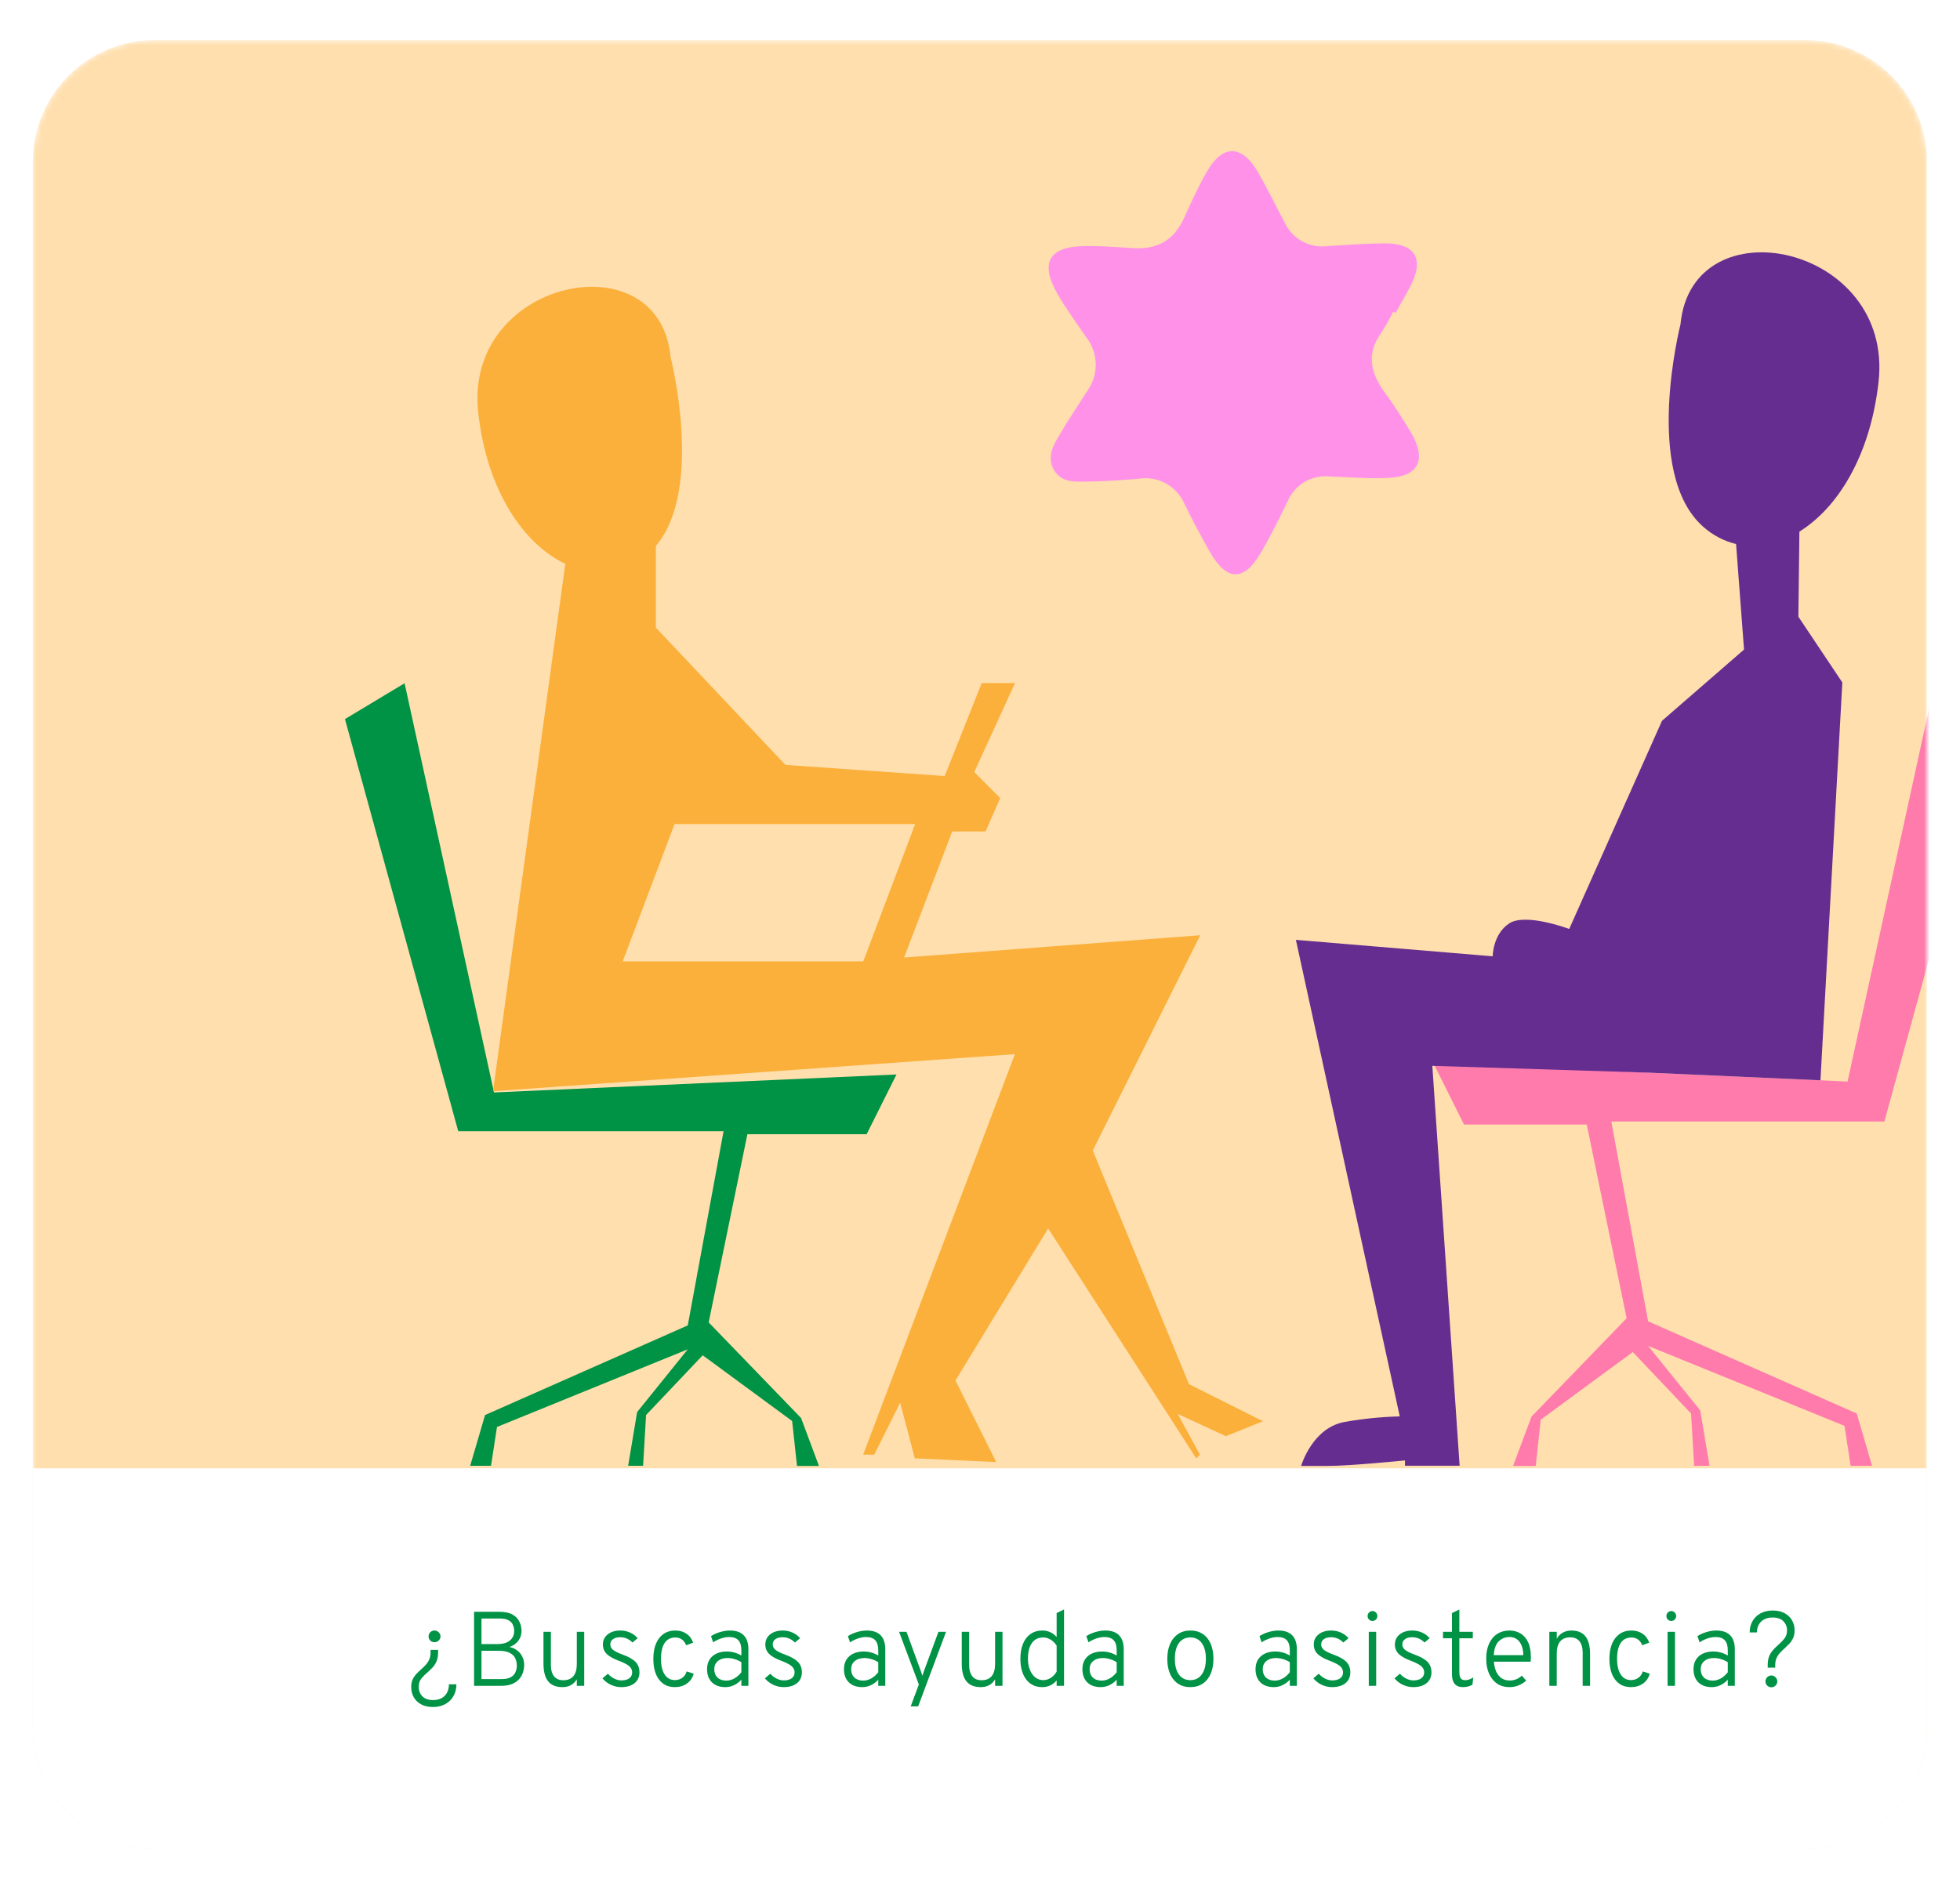 <svg width="355" height="341" viewBox="0 0 355 341" fill="none" xmlns="http://www.w3.org/2000/svg">
<g filter="url(#filter0_d_249_17232)">
<mask id="mask0_249_17232" style="mask-type:alpha" maskUnits="userSpaceOnUse" x="5" y="0" width="344" height="329">
<path d="M5.943 22.593C5.943 10.42 15.811 0.553 27.983 0.553H326.96C339.132 0.553 349 10.42 349 22.593V306.237C349 318.41 339.132 328.277 326.96 328.277H27.983C15.811 328.277 5.943 318.41 5.943 306.237V22.593Z" fill="#D9D9D9"/>
</mask>
<g mask="url(#mask0_249_17232)">
<path d="M5.943 22.593C5.943 10.42 15.811 0.553 27.983 0.553H326.96C339.132 0.553 349 10.42 349 22.593V306.237C349 318.41 339.132 328.277 326.96 328.277H27.983C15.811 328.277 5.943 318.41 5.943 306.237V22.593Z" fill="#FFDFAE"/>
<g style="mix-blend-mode:multiply">
<path d="M62.48 123.563L83 198.23H131.054L124.571 233.4L87.856 249.638L85.159 258.83H88.935L90.014 251.801L124.571 237.734L115.399 249.097L113.771 258.83H116.478L117.017 249.638L127.277 238.816L143.472 250.719L144.357 258.856H148.328L145.091 250.179L128.356 232.859L135.37 198.77H156.969L162.373 187.948L89.475 191.201L73.28 117.066L62.48 123.563Z" fill="#009245"/>
</g>
<path d="M362.416 119.61L341.303 196.465H291.843L298.512 232.664L336.297 249.363L339.074 258.829H335.192L334.077 251.597L298.512 237.114L307.959 248.813L309.621 258.829H306.844L306.287 249.363L295.735 238.23L279.063 250.48L278.152 258.856H274.056L277.391 249.921L294.621 232.106L287.394 197.015H265.167L259.613 185.882L334.634 189.224L351.307 112.927L362.416 119.61Z" fill="#FF7BAC"/>
<path d="M228.762 250.764L215.354 244.045L197.929 201.722L217.388 162.722L163.753 166.755L172.474 143.914H178.506L181.16 137.869L176.463 133.162L183.84 117.04H177.807L171.103 133.88L142.26 131.86L118.795 106.997V92.186C127.587 81.843 121.449 57.947 121.449 57.947C119.467 36.462 83.929 43.845 86.618 68.033C88.201 82.321 94.932 91.912 102.388 95.439L89.298 190.979L183.822 184.261L156.332 256.817H158.349L163.037 247.404L165.69 257.482L180.434 258.156L173.058 243.38L189.845 215.833L216.663 257.491L217.335 256.826L213.31 249.434L222.023 253.467L228.762 250.764ZM112.79 167.447L122.174 142.584H165.752L156.359 167.447H112.79Z" fill="#FBB03B"/>
<path d="M340.251 62.458C343.01 37.56 306.437 29.955 304.367 52.088C304.367 52.088 297.468 79.05 308.507 88.729C310.2 90.241 312.238 91.313 314.441 91.849V91.849L315.883 110.968L301.024 123.873L284.219 161.579C284.219 161.579 276.303 158.6 273.331 160.586C270.359 162.571 270.359 166.533 270.359 166.533L234.715 163.555L253.528 249.886C250.205 249.969 246.894 250.301 243.621 250.879C237.687 251.871 235.661 258.856 235.661 258.856H240.614C244.568 258.856 254.474 257.863 254.474 257.863V258.82H264.371L259.427 186.379L298.724 187.62L329.725 189.002L333.688 116.924L325.727 105.012L325.913 89.598C332.83 85.308 338.756 75.904 340.251 62.458Z" fill="#662D91"/>
<path d="M252.339 49.766C251.673 51.11 250.934 52.417 250.124 53.679C247.588 57.152 248.162 60.533 250.457 63.89C252.382 66.528 254.17 69.264 255.816 72.087C258.329 76.718 256.826 79.554 251.685 79.855C248.059 80.052 244.398 79.74 240.761 79.612C239.203 79.456 237.636 79.802 236.286 80.601C234.935 81.4 233.871 82.61 233.245 84.058C231.696 87.242 230.124 90.437 228.334 93.482C225.27 98.692 222.195 98.611 219.154 93.297C217.524 90.472 216.01 87.566 214.564 84.637C213.891 83.057 212.719 81.747 211.231 80.909C209.743 80.071 208.022 79.754 206.336 80.006C203.376 80.249 200.404 80.492 197.432 80.527C195.056 80.527 192.325 80.932 190.868 78.397C189.537 76.081 190.811 73.87 192.016 71.879C193.599 69.181 195.355 66.588 197.042 63.948C198.016 62.532 198.513 60.837 198.457 59.115C198.401 57.392 197.796 55.733 196.732 54.385C194.976 51.792 193.106 49.268 191.545 46.559C188.309 40.955 189.95 37.98 196.307 37.876C199.268 37.818 202.251 38.049 205.223 38.246C209.469 38.524 212.544 36.915 214.403 32.909C215.688 30.049 216.996 27.19 218.546 24.469C221.449 19.375 224.926 19.421 227.886 24.55C229.584 27.502 231.065 30.57 232.671 33.58C233.332 35.017 234.425 36.207 235.795 36.98C237.166 37.754 238.743 38.071 240.302 37.887C243.744 37.656 247.061 37.436 250.446 37.378C256.367 37.251 258.122 40.156 255.357 45.343C254.519 46.906 253.636 48.434 252.775 49.974L252.339 49.766Z" fill="#FF92E8"/>
</g>
<path d="M5.943 259.283H349V306.238C349 318.41 339.132 328.278 326.96 328.278H27.983C15.811 328.278 5.943 318.41 5.943 306.238V259.283Z" fill="white"/>
<path d="M78.417 302.532C77.568 302.532 76.849 302.369 76.261 302.043C75.68 301.724 75.236 301.289 74.929 300.74C74.629 300.197 74.479 299.583 74.479 298.9C74.479 298.376 74.565 297.929 74.738 297.558C74.91 297.181 75.131 296.849 75.399 296.562C75.667 296.274 75.948 295.999 76.242 295.738C76.543 295.476 76.823 295.204 77.085 294.923C77.347 294.642 77.561 294.319 77.728 293.955C77.9 293.591 77.986 293.157 77.986 292.652V292.182H79.347V292.671C79.347 293.31 79.248 293.85 79.05 294.291C78.858 294.725 78.612 295.099 78.312 295.412C78.012 295.725 77.705 296.019 77.392 296.293C76.983 296.638 76.622 297.002 76.309 297.386C75.996 297.769 75.84 298.274 75.84 298.9C75.84 299.577 76.06 300.142 76.501 300.596C76.948 301.05 77.587 301.276 78.417 301.276C79.337 301.276 80.05 301.014 80.554 300.491C81.059 299.973 81.311 299.283 81.311 298.421H82.662C82.662 299.238 82.484 299.954 82.126 300.567C81.775 301.187 81.279 301.669 80.641 302.014C80.002 302.359 79.261 302.532 78.417 302.532ZM78.695 290.793C78.382 290.793 78.124 290.691 77.919 290.486C77.721 290.275 77.622 290.026 77.622 289.739C77.622 289.458 77.721 289.212 77.919 289.001C78.124 288.784 78.382 288.675 78.695 288.675C78.989 288.675 79.245 288.784 79.462 289.001C79.679 289.212 79.788 289.458 79.788 289.739C79.788 290.026 79.679 290.275 79.462 290.486C79.245 290.691 78.989 290.793 78.695 290.793Z" fill="#009245"/>
<path d="M85.865 298.699V285.283H90.407C91.436 285.283 92.244 285.452 92.832 285.791C93.419 286.123 93.838 286.557 94.087 287.094C94.336 287.624 94.461 288.18 94.461 288.761C94.461 289.413 94.269 290.001 93.886 290.525C93.502 291.042 92.966 291.419 92.276 291.655C92.825 291.777 93.298 291.991 93.694 292.297C94.09 292.598 94.397 292.975 94.614 293.428C94.831 293.875 94.94 294.377 94.94 294.933C94.94 295.38 94.866 295.827 94.719 296.274C94.579 296.715 94.346 297.121 94.02 297.491C93.7 297.855 93.269 298.149 92.726 298.373C92.183 298.59 91.512 298.699 90.714 298.699H85.865ZM87.207 297.472H90.896C91.605 297.472 92.154 297.354 92.544 297.117C92.94 296.881 93.215 296.578 93.368 296.207C93.528 295.837 93.608 295.45 93.608 295.048C93.608 294.581 93.515 294.14 93.33 293.725C93.145 293.31 92.812 292.978 92.333 292.729C91.854 292.473 91.171 292.345 90.283 292.345H87.207V297.472ZM87.207 291.128H90.072C91.088 291.128 91.851 290.911 92.362 290.477C92.873 290.042 93.129 289.471 93.129 288.761C93.129 288.397 93.058 288.043 92.918 287.698C92.784 287.346 92.525 287.059 92.142 286.835C91.765 286.612 91.215 286.5 90.493 286.5H87.207V291.128Z" fill="#009245"/>
<path d="M101.867 298.929C100.711 298.929 99.848 298.577 99.279 297.874C98.717 297.172 98.436 296.102 98.436 294.664V288.905H99.778V294.885C99.778 295.805 99.969 296.501 100.353 296.974C100.736 297.446 101.292 297.683 102.02 297.683C102.831 297.683 103.442 297.437 103.85 296.945C104.266 296.447 104.473 295.718 104.473 294.76V288.905H105.815V298.699H104.473V297.52C104.179 297.993 103.815 298.347 103.381 298.584C102.953 298.814 102.448 298.929 101.867 298.929Z" fill="#009245"/>
<path d="M112.514 298.929C111.863 298.929 111.237 298.788 110.636 298.507C110.036 298.226 109.531 297.836 109.122 297.338L110.1 296.504C110.451 296.887 110.841 297.185 111.269 297.395C111.697 297.606 112.118 297.712 112.534 297.712C113.16 297.712 113.642 297.584 113.981 297.328C114.326 297.073 114.498 296.715 114.498 296.255C114.498 295.968 114.418 295.706 114.258 295.469C114.105 295.233 113.853 295.012 113.501 294.808C113.15 294.597 112.687 294.383 112.112 294.166C111.077 293.783 110.333 293.364 109.879 292.911C109.426 292.451 109.199 291.882 109.199 291.205C109.199 290.451 109.49 289.841 110.071 289.375C110.659 288.908 111.422 288.675 112.361 288.675C112.981 288.675 113.562 288.797 114.105 289.039C114.648 289.276 115.111 289.617 115.495 290.065L114.556 290.85C113.929 290.212 113.192 289.892 112.342 289.892C111.786 289.892 111.345 290.01 111.02 290.247C110.7 290.477 110.54 290.796 110.54 291.205C110.54 291.582 110.706 291.908 111.039 292.182C111.371 292.451 111.978 292.748 112.859 293.074C113.575 293.342 114.15 293.626 114.584 293.926C115.019 294.22 115.332 294.556 115.523 294.933C115.721 295.31 115.82 295.744 115.82 296.236C115.82 297.073 115.527 297.731 114.939 298.21C114.351 298.689 113.543 298.929 112.514 298.929Z" fill="#009245"/>
<path d="M122.214 298.929C121.409 298.929 120.715 298.724 120.134 298.315C119.553 297.9 119.106 297.312 118.793 296.552C118.486 295.785 118.333 294.872 118.333 293.811C118.333 292.745 118.492 291.828 118.812 291.061C119.131 290.295 119.588 289.707 120.182 289.298C120.776 288.883 121.485 288.675 122.309 288.675C123.095 288.675 123.766 288.867 124.322 289.25C124.884 289.627 125.293 290.17 125.548 290.879L124.274 291.349C124.108 290.895 123.855 290.547 123.517 290.304C123.178 290.061 122.782 289.94 122.328 289.94C121.479 289.94 120.83 290.269 120.383 290.927C119.942 291.585 119.722 292.547 119.722 293.811C119.722 295.025 119.942 295.971 120.383 296.648C120.824 297.319 121.444 297.654 122.242 297.654C122.766 297.654 123.216 297.514 123.593 297.232C123.97 296.951 124.232 296.568 124.379 296.083L125.644 296.504C125.42 297.271 125.005 297.868 124.398 298.296C123.798 298.718 123.07 298.929 122.214 298.929Z" fill="#009245"/>
<path d="M131.383 298.929C130.348 298.929 129.537 298.641 128.949 298.066C128.361 297.485 128.067 296.686 128.067 295.67C128.067 295.019 128.211 294.454 128.499 293.974C128.793 293.495 129.205 293.128 129.735 292.872C130.271 292.61 130.904 292.479 131.632 292.479C132.111 292.479 132.568 292.54 133.002 292.662C133.443 292.783 133.868 292.965 134.277 293.208V292.269C134.277 291.438 134.095 290.828 133.731 290.438C133.373 290.049 132.814 289.854 132.054 289.854C131.6 289.854 131.118 289.94 130.607 290.113C130.102 290.279 129.623 290.515 129.169 290.822L128.777 289.691C129.294 289.365 129.853 289.116 130.453 288.944C131.054 288.765 131.642 288.675 132.217 288.675C133.315 288.675 134.146 288.963 134.708 289.538C135.27 290.113 135.551 290.959 135.551 292.077V298.699H134.277V297.587C133.887 298.015 133.44 298.347 132.935 298.584C132.437 298.814 131.92 298.929 131.383 298.929ZM131.555 297.75C132.047 297.75 132.527 297.622 132.993 297.367C133.459 297.105 133.887 296.731 134.277 296.245V294.415C133.9 294.172 133.491 293.987 133.05 293.859C132.616 293.725 132.194 293.658 131.785 293.658C131.051 293.658 130.463 293.843 130.022 294.214C129.588 294.578 129.371 295.067 129.371 295.68C129.371 296.313 129.565 296.817 129.955 297.194C130.345 297.565 130.878 297.75 131.555 297.75Z" fill="#009245"/>
<path d="M141.932 298.929C141.281 298.929 140.655 298.788 140.054 298.507C139.454 298.226 138.949 297.836 138.54 297.338L139.517 296.504C139.869 296.887 140.258 297.185 140.686 297.395C141.115 297.606 141.536 297.712 141.951 297.712C142.577 297.712 143.06 297.584 143.398 297.328C143.743 297.073 143.916 296.715 143.916 296.255C143.916 295.968 143.836 295.706 143.676 295.469C143.523 295.233 143.271 295.012 142.919 294.808C142.568 294.597 142.105 294.383 141.53 294.166C140.495 293.783 139.751 293.364 139.297 292.911C138.843 292.451 138.617 291.882 138.617 291.205C138.617 290.451 138.907 289.841 139.489 289.375C140.076 288.908 140.84 288.675 141.779 288.675C142.399 288.675 142.98 288.797 143.523 289.039C144.066 289.276 144.529 289.617 144.912 290.065L143.973 290.85C143.347 290.212 142.609 289.892 141.76 289.892C141.204 289.892 140.763 290.01 140.437 290.247C140.118 290.477 139.958 290.796 139.958 291.205C139.958 291.582 140.124 291.908 140.457 292.182C140.789 292.451 141.396 292.748 142.277 293.074C142.993 293.342 143.568 293.626 144.002 293.926C144.436 294.22 144.75 294.556 144.941 294.933C145.139 295.31 145.238 295.744 145.238 296.236C145.238 297.073 144.944 297.731 144.357 298.21C143.769 298.689 142.961 298.929 141.932 298.929Z" fill="#009245"/>
<path d="M156.178 298.929C155.143 298.929 154.332 298.641 153.744 298.066C153.156 297.485 152.862 296.686 152.862 295.67C152.862 295.019 153.006 294.454 153.294 293.974C153.587 293.495 154 293.128 154.53 292.872C155.066 292.61 155.699 292.479 156.427 292.479C156.906 292.479 157.363 292.54 157.797 292.662C158.238 292.783 158.663 292.965 159.072 293.208V292.269C159.072 291.438 158.89 290.828 158.526 290.438C158.168 290.049 157.609 289.854 156.849 289.854C156.395 289.854 155.913 289.94 155.402 290.113C154.897 290.279 154.418 290.515 153.964 290.822L153.571 289.691C154.089 289.365 154.648 289.116 155.248 288.944C155.849 288.765 156.437 288.675 157.012 288.675C158.11 288.675 158.941 288.963 159.503 289.538C160.065 290.113 160.346 290.959 160.346 292.077V298.699H159.072V297.587C158.682 298.015 158.235 298.347 157.73 298.584C157.232 298.814 156.715 298.929 156.178 298.929ZM156.35 297.75C156.842 297.75 157.321 297.622 157.788 297.367C158.254 297.105 158.682 296.731 159.072 296.245V294.415C158.695 294.172 158.286 293.987 157.845 293.859C157.411 293.725 156.989 293.658 156.58 293.658C155.846 293.658 155.258 293.843 154.817 294.214C154.383 294.578 154.166 295.067 154.166 295.68C154.166 296.313 154.36 296.817 154.75 297.194C155.14 297.565 155.673 297.75 156.35 297.75Z" fill="#009245"/>
<path d="M164.948 302.417L166.424 298.459L162.84 288.905H164.182L166.75 295.929C166.814 296.095 166.868 296.252 166.913 296.399C166.964 296.546 167.015 296.705 167.066 296.878C167.117 296.705 167.168 296.546 167.219 296.399C167.271 296.252 167.325 296.095 167.382 295.929L169.979 288.905H171.35L166.3 302.417H164.948Z" fill="#009245"/>
<path d="M177.625 298.929C176.469 298.929 175.607 298.577 175.038 297.874C174.476 297.172 174.195 296.102 174.195 294.664V288.905H175.536V294.885C175.536 295.805 175.728 296.501 176.111 296.974C176.495 297.446 177.05 297.683 177.779 297.683C178.59 297.683 179.2 297.437 179.609 296.945C180.024 296.447 180.232 295.718 180.232 294.76V288.905H181.573V298.699H180.232V297.52C179.938 297.993 179.574 298.347 179.139 298.584C178.711 298.814 178.207 298.929 177.625 298.929Z" fill="#009245"/>
<path d="M188.754 298.929C187.54 298.929 186.579 298.469 185.87 297.549C185.167 296.622 184.816 295.37 184.816 293.792C184.816 292.732 184.975 291.821 185.295 291.061C185.614 290.295 186.071 289.707 186.665 289.298C187.265 288.883 187.978 288.675 188.802 288.675C189.818 288.675 190.677 289.065 191.38 289.844V285.503L192.721 284.861V298.699H191.38V297.721C190.696 298.526 189.821 298.929 188.754 298.929ZM188.955 297.664C189.434 297.664 189.891 297.526 190.326 297.252C190.76 296.971 191.111 296.59 191.38 296.111V291.416C191.092 290.956 190.731 290.595 190.297 290.333C189.869 290.065 189.422 289.931 188.955 289.931C188.074 289.931 187.39 290.266 186.905 290.937C186.425 291.601 186.186 292.553 186.186 293.792C186.186 294.553 186.304 295.223 186.54 295.805C186.777 296.386 187.103 296.843 187.518 297.175C187.933 297.501 188.412 297.664 188.955 297.664Z" fill="#009245"/>
<path d="M199.363 298.929C198.328 298.929 197.517 298.641 196.929 298.066C196.342 297.485 196.048 296.686 196.048 295.67C196.048 295.019 196.191 294.454 196.479 293.974C196.773 293.495 197.185 293.128 197.715 292.872C198.252 292.61 198.884 292.479 199.612 292.479C200.092 292.479 200.548 292.54 200.983 292.662C201.424 292.783 201.848 292.965 202.257 293.208V292.269C202.257 291.438 202.075 290.828 201.711 290.438C201.353 290.049 200.794 289.854 200.034 289.854C199.58 289.854 199.098 289.94 198.587 290.113C198.082 290.279 197.603 290.515 197.15 290.822L196.757 289.691C197.274 289.365 197.833 289.116 198.434 288.944C199.034 288.765 199.622 288.675 200.197 288.675C201.296 288.675 202.126 288.963 202.688 289.538C203.251 290.113 203.532 290.959 203.532 292.077V298.699H202.257V297.587C201.868 298.015 201.42 298.347 200.916 298.584C200.417 298.814 199.9 298.929 199.363 298.929ZM199.536 297.75C200.028 297.75 200.507 297.622 200.973 297.367C201.439 297.105 201.868 296.731 202.257 296.245V294.415C201.88 294.172 201.471 293.987 201.031 293.859C200.596 293.725 200.175 293.658 199.766 293.658C199.031 293.658 198.443 293.843 198.003 294.214C197.568 294.578 197.351 295.067 197.351 295.68C197.351 296.313 197.546 296.817 197.935 297.194C198.325 297.565 198.859 297.75 199.536 297.75Z" fill="#009245"/>
<path d="M215.604 298.929C214.314 298.929 213.295 298.472 212.547 297.558C211.8 296.638 211.426 295.389 211.426 293.811C211.426 292.757 211.595 291.847 211.934 291.08C212.272 290.314 212.755 289.723 213.381 289.308C214.007 288.886 214.748 288.675 215.604 288.675C216.466 288.675 217.211 288.883 217.837 289.298C218.463 289.707 218.942 290.295 219.274 291.061C219.613 291.828 219.782 292.738 219.782 293.792C219.782 294.846 219.613 295.76 219.274 296.533C218.936 297.3 218.453 297.89 217.827 298.306C217.201 298.721 216.46 298.929 215.604 298.929ZM215.604 297.664C216.486 297.664 217.172 297.322 217.664 296.638C218.163 295.955 218.412 295.006 218.412 293.792C218.412 292.572 218.163 291.623 217.664 290.946C217.172 290.269 216.486 289.931 215.604 289.931C214.71 289.931 214.016 290.269 213.525 290.946C213.039 291.617 212.796 292.572 212.796 293.811C212.796 295.032 213.042 295.98 213.534 296.658C214.026 297.328 214.716 297.664 215.604 297.664Z" fill="#009245"/>
<path d="M230.72 298.929C229.685 298.929 228.874 298.641 228.286 298.066C227.698 297.485 227.404 296.686 227.404 295.67C227.404 295.019 227.548 294.454 227.836 293.974C228.13 293.495 228.542 293.128 229.072 292.872C229.608 292.61 230.241 292.479 230.969 292.479C231.448 292.479 231.905 292.54 232.34 292.662C232.78 292.783 233.205 292.965 233.614 293.208V292.269C233.614 291.438 233.432 290.828 233.068 290.438C232.71 290.049 232.151 289.854 231.391 289.854C230.937 289.854 230.455 289.94 229.944 290.113C229.439 290.279 228.96 290.515 228.506 290.822L228.114 289.691C228.631 289.365 229.19 289.116 229.791 288.944C230.391 288.765 230.979 288.675 231.554 288.675C232.653 288.675 233.483 288.963 234.045 289.538C234.607 290.113 234.888 290.959 234.888 292.077V298.699H233.614V297.587C233.224 298.015 232.777 298.347 232.272 298.584C231.774 298.814 231.257 298.929 230.72 298.929ZM230.893 297.75C231.384 297.75 231.864 297.622 232.33 297.367C232.796 297.105 233.224 296.731 233.614 296.245V294.415C233.237 294.172 232.828 293.987 232.387 293.859C231.953 293.725 231.531 293.658 231.123 293.658C230.388 293.658 229.8 293.843 229.359 294.214C228.925 294.578 228.708 295.067 228.708 295.68C228.708 296.313 228.903 296.817 229.292 297.194C229.682 297.565 230.215 297.75 230.893 297.75Z" fill="#009245"/>
<path d="M241.269 298.929C240.618 298.929 239.992 298.788 239.391 298.507C238.791 298.226 238.286 297.836 237.877 297.338L238.854 296.504C239.206 296.887 239.596 297.185 240.024 297.395C240.452 297.606 240.873 297.712 241.288 297.712C241.915 297.712 242.397 297.584 242.735 297.328C243.08 297.073 243.253 296.715 243.253 296.255C243.253 295.968 243.173 295.706 243.013 295.469C242.86 295.233 242.608 295.012 242.256 294.808C241.905 294.597 241.442 294.383 240.867 294.166C239.832 293.783 239.088 293.364 238.634 292.911C238.181 292.451 237.954 291.882 237.954 291.205C237.954 290.451 238.244 289.841 238.826 289.375C239.413 288.908 240.177 288.675 241.116 288.675C241.736 288.675 242.317 288.797 242.86 289.039C243.403 289.276 243.866 289.617 244.249 290.065L243.31 290.85C242.684 290.212 241.946 289.892 241.097 289.892C240.541 289.892 240.1 290.01 239.774 290.247C239.455 290.477 239.295 290.796 239.295 291.205C239.295 291.582 239.461 291.908 239.794 292.182C240.126 292.451 240.733 292.748 241.614 293.074C242.33 293.342 242.905 293.626 243.339 293.926C243.774 294.22 244.087 294.556 244.278 294.933C244.476 295.31 244.575 295.744 244.575 296.236C244.575 297.073 244.281 297.731 243.694 298.21C243.106 298.689 242.298 298.929 241.269 298.929Z" fill="#009245"/>
<path d="M247.917 298.699V288.905H249.258V298.699H247.917ZM248.578 286.941C248.335 286.941 248.127 286.855 247.955 286.682C247.789 286.51 247.706 286.302 247.706 286.059C247.706 285.804 247.789 285.59 247.955 285.417C248.127 285.238 248.335 285.149 248.578 285.149C248.833 285.149 249.044 285.238 249.21 285.417C249.383 285.59 249.469 285.804 249.469 286.059C249.469 286.302 249.383 286.51 249.21 286.682C249.044 286.855 248.833 286.941 248.578 286.941Z" fill="#009245"/>
<path d="M255.965 298.929C255.313 298.929 254.687 298.788 254.087 298.507C253.486 298.226 252.982 297.836 252.573 297.338L253.55 296.504C253.902 296.887 254.291 297.185 254.719 297.395C255.147 297.606 255.569 297.712 255.984 297.712C256.61 297.712 257.093 297.584 257.431 297.328C257.776 297.073 257.949 296.715 257.949 296.255C257.949 295.968 257.869 295.706 257.709 295.469C257.556 295.233 257.303 295.012 256.952 294.808C256.601 294.597 256.138 294.383 255.563 294.166C254.528 293.783 253.783 293.364 253.33 292.911C252.876 292.451 252.65 291.882 252.65 291.205C252.65 290.451 252.94 289.841 253.522 289.375C254.109 288.908 254.873 288.675 255.812 288.675C256.431 288.675 257.013 288.797 257.556 289.039C258.099 289.276 258.562 289.617 258.945 290.065L258.006 290.85C257.38 290.212 256.642 289.892 255.793 289.892C255.237 289.892 254.796 290.01 254.47 290.247C254.151 290.477 253.991 290.796 253.991 291.205C253.991 291.582 254.157 291.908 254.489 292.182C254.822 292.451 255.428 292.748 256.31 293.074C257.026 293.342 257.601 293.626 258.035 293.926C258.469 294.22 258.782 294.556 258.974 294.933C259.172 295.31 259.271 295.744 259.271 296.236C259.271 297.073 258.977 297.731 258.389 298.21C257.802 298.689 256.994 298.929 255.965 298.929Z" fill="#009245"/>
<path d="M264.955 298.929C264.31 298.929 263.818 298.734 263.479 298.344C263.147 297.948 262.981 297.376 262.981 296.629V290.084H261.362V288.905H262.981V285.513L264.323 284.861V288.905H266.757V290.084H264.323V296.226C264.323 296.737 264.406 297.108 264.572 297.338C264.744 297.561 265.019 297.673 265.396 297.673C265.856 297.673 266.338 297.507 266.843 297.175L266.69 298.497C266.434 298.644 266.159 298.753 265.865 298.823C265.572 298.893 265.268 298.929 264.955 298.929Z" fill="#009245"/>
<path d="M273.394 298.929C272.525 298.929 271.775 298.715 271.142 298.287C270.516 297.852 270.034 297.248 269.695 296.475C269.357 295.702 269.187 294.808 269.187 293.792C269.187 292.713 269.363 291.793 269.714 291.033C270.072 290.266 270.567 289.681 271.2 289.279C271.832 288.876 272.564 288.675 273.394 288.675C274.116 288.675 274.771 288.844 275.358 289.183C275.946 289.522 276.413 290.046 276.758 290.755C277.103 291.464 277.275 292.374 277.275 293.486C277.275 293.601 277.272 293.732 277.265 293.879C277.259 294.019 277.249 294.166 277.237 294.319H270.577C270.628 294.997 270.765 295.591 270.989 296.102C271.219 296.606 271.535 297.006 271.938 297.3C272.346 297.587 272.848 297.731 273.442 297.731C273.844 297.731 274.231 297.66 274.601 297.52C274.972 297.373 275.317 297.149 275.636 296.849L276.422 297.75C276.064 298.089 275.624 298.37 275.1 298.593C274.582 298.817 274.014 298.929 273.394 298.929ZM270.558 293.141H275.905C275.905 292.534 275.812 291.981 275.627 291.483C275.448 290.985 275.17 290.589 274.793 290.295C274.423 290.001 273.956 289.854 273.394 289.854C272.634 289.854 271.985 290.116 271.449 290.64C270.919 291.163 270.621 291.997 270.558 293.141Z" fill="#009245"/>
<path d="M280.62 298.699V288.905H281.962V290.161C282.236 289.681 282.6 289.314 283.054 289.059C283.514 288.803 284.035 288.675 284.616 288.675C285.76 288.675 286.609 289.03 287.165 289.739C287.721 290.442 287.999 291.512 287.999 292.949V298.699H286.657V292.709C286.657 291.796 286.465 291.103 286.082 290.63C285.699 290.151 285.143 289.911 284.415 289.911C283.61 289.911 283 290.157 282.585 290.649C282.169 291.141 281.962 291.866 281.962 292.824V298.699H280.62Z" fill="#009245"/>
<path d="M295.381 298.929C294.577 298.929 293.883 298.724 293.302 298.315C292.721 297.9 292.274 297.312 291.96 296.552C291.654 295.785 291.501 294.872 291.501 293.811C291.501 292.745 291.66 291.828 291.98 291.061C292.299 290.295 292.756 289.707 293.35 289.298C293.944 288.883 294.653 288.675 295.477 288.675C296.263 288.675 296.934 288.867 297.49 289.25C298.052 289.627 298.461 290.17 298.716 290.879L297.442 291.349C297.276 290.895 297.023 290.547 296.685 290.304C296.346 290.061 295.95 289.94 295.496 289.94C294.647 289.94 293.998 290.269 293.551 290.927C293.11 291.585 292.89 292.547 292.89 293.811C292.89 295.025 293.11 295.971 293.551 296.648C293.992 297.319 294.612 297.654 295.41 297.654C295.934 297.654 296.384 297.514 296.761 297.232C297.138 296.951 297.4 296.568 297.547 296.083L298.812 296.504C298.588 297.271 298.173 297.868 297.566 298.296C296.966 298.718 296.238 298.929 295.381 298.929Z" fill="#009245"/>
<path d="M302.036 298.699V288.905H303.377V298.699H302.036ZM302.697 286.941C302.454 286.941 302.247 286.855 302.074 286.682C301.908 286.51 301.825 286.302 301.825 286.059C301.825 285.804 301.908 285.59 302.074 285.417C302.247 285.238 302.454 285.149 302.697 285.149C302.953 285.149 303.163 285.238 303.329 285.417C303.502 285.59 303.588 285.804 303.588 286.059C303.588 286.302 303.502 286.51 303.329 286.682C303.163 286.855 302.953 286.941 302.697 286.941Z" fill="#009245"/>
<path d="M310.046 298.929C309.011 298.929 308.2 298.641 307.612 298.066C307.024 297.485 306.73 296.686 306.73 295.67C306.73 295.019 306.874 294.454 307.162 293.974C307.455 293.495 307.868 293.128 308.398 292.872C308.934 292.61 309.567 292.479 310.295 292.479C310.774 292.479 311.231 292.54 311.665 292.662C312.106 292.783 312.531 292.965 312.94 293.208V292.269C312.94 291.438 312.758 290.828 312.394 290.438C312.036 290.049 311.477 289.854 310.717 289.854C310.263 289.854 309.781 289.94 309.27 290.113C308.765 290.279 308.286 290.515 307.832 290.822L307.44 289.691C307.957 289.365 308.516 289.116 309.116 288.944C309.717 288.765 310.305 288.675 310.88 288.675C311.978 288.675 312.809 288.963 313.371 289.538C313.933 290.113 314.214 290.959 314.214 292.077V298.699H312.94V297.587C312.55 298.015 312.103 298.347 311.598 298.584C311.1 298.814 310.583 298.929 310.046 298.929ZM310.218 297.75C310.71 297.75 311.19 297.622 311.656 297.367C312.122 297.105 312.55 296.731 312.94 296.245V294.415C312.563 294.172 312.154 293.987 311.713 293.859C311.279 293.725 310.857 293.658 310.448 293.658C309.714 293.658 309.126 293.843 308.685 294.214C308.251 294.578 308.034 295.067 308.034 295.68C308.034 296.313 308.229 296.817 308.618 297.194C309.008 297.565 309.541 297.75 310.218 297.75Z" fill="#009245"/>
<path d="M320.174 295.402V294.904C320.174 294.259 320.269 293.716 320.461 293.275C320.659 292.834 320.908 292.454 321.208 292.135C321.509 291.809 321.815 291.508 322.128 291.234C322.537 290.876 322.895 290.505 323.202 290.122C323.515 289.732 323.671 289.234 323.671 288.627C323.671 287.982 323.448 287.436 323 286.989C322.56 286.541 321.924 286.318 321.094 286.318C320.18 286.318 319.471 286.57 318.966 287.075C318.468 287.58 318.219 288.228 318.219 289.02H316.906C316.906 288.254 317.078 287.57 317.423 286.969C317.768 286.369 318.254 285.899 318.88 285.561C319.506 285.222 320.244 285.053 321.094 285.053C321.943 285.053 322.659 285.216 323.24 285.542C323.828 285.861 324.275 286.292 324.582 286.835C324.888 287.372 325.042 287.976 325.042 288.646C325.042 289.189 324.952 289.653 324.773 290.036C324.601 290.419 324.377 290.758 324.102 291.052C323.828 291.339 323.543 291.617 323.25 291.885C322.962 292.141 322.687 292.409 322.426 292.69C322.164 292.965 321.95 293.281 321.783 293.639C321.617 293.997 321.534 294.422 321.534 294.913V295.402H320.174ZM320.825 298.957C320.531 298.957 320.279 298.852 320.068 298.641C319.864 298.43 319.762 298.184 319.762 297.903C319.762 297.616 319.864 297.363 320.068 297.146C320.279 296.929 320.531 296.82 320.825 296.82C321.132 296.82 321.387 296.929 321.592 297.146C321.803 297.363 321.908 297.616 321.908 297.903C321.908 298.184 321.803 298.43 321.592 298.641C321.387 298.852 321.132 298.957 320.825 298.957Z" fill="#009245"/>
</g>
<defs>
<filter id="filter0_d_249_17232" x="0.194" y="0.553" width="354.556" height="340.183" filterUnits="userSpaceOnUse" color-interpolation-filters="sRGB">
<feFlood flood-opacity="0" result="BackgroundImageFix"/>
<feColorMatrix in="SourceAlpha" type="matrix" values="0 0 0 0 0 0 0 0 0 0 0 0 0 0 0 0 0 0 127 0" result="hardAlpha"/>
<feMorphology radius="2.875" operator="erode" in="SourceAlpha" result="effect1_dropShadow_249_17232"/>
<feOffset dy="6.708"/>
<feGaussianBlur stdDeviation="4.312"/>
<feComposite in2="hardAlpha" operator="out"/>
<feColorMatrix type="matrix" values="0 0 0 0 1 0 0 0 0 0.573 0 0 0 0 0.91 0 0 0 0.15 0"/>
<feBlend mode="normal" in2="BackgroundImageFix" result="effect1_dropShadow_249_17232"/>
<feBlend mode="normal" in="SourceGraphic" in2="effect1_dropShadow_249_17232" result="shape"/>
</filter>
</defs>
</svg>
